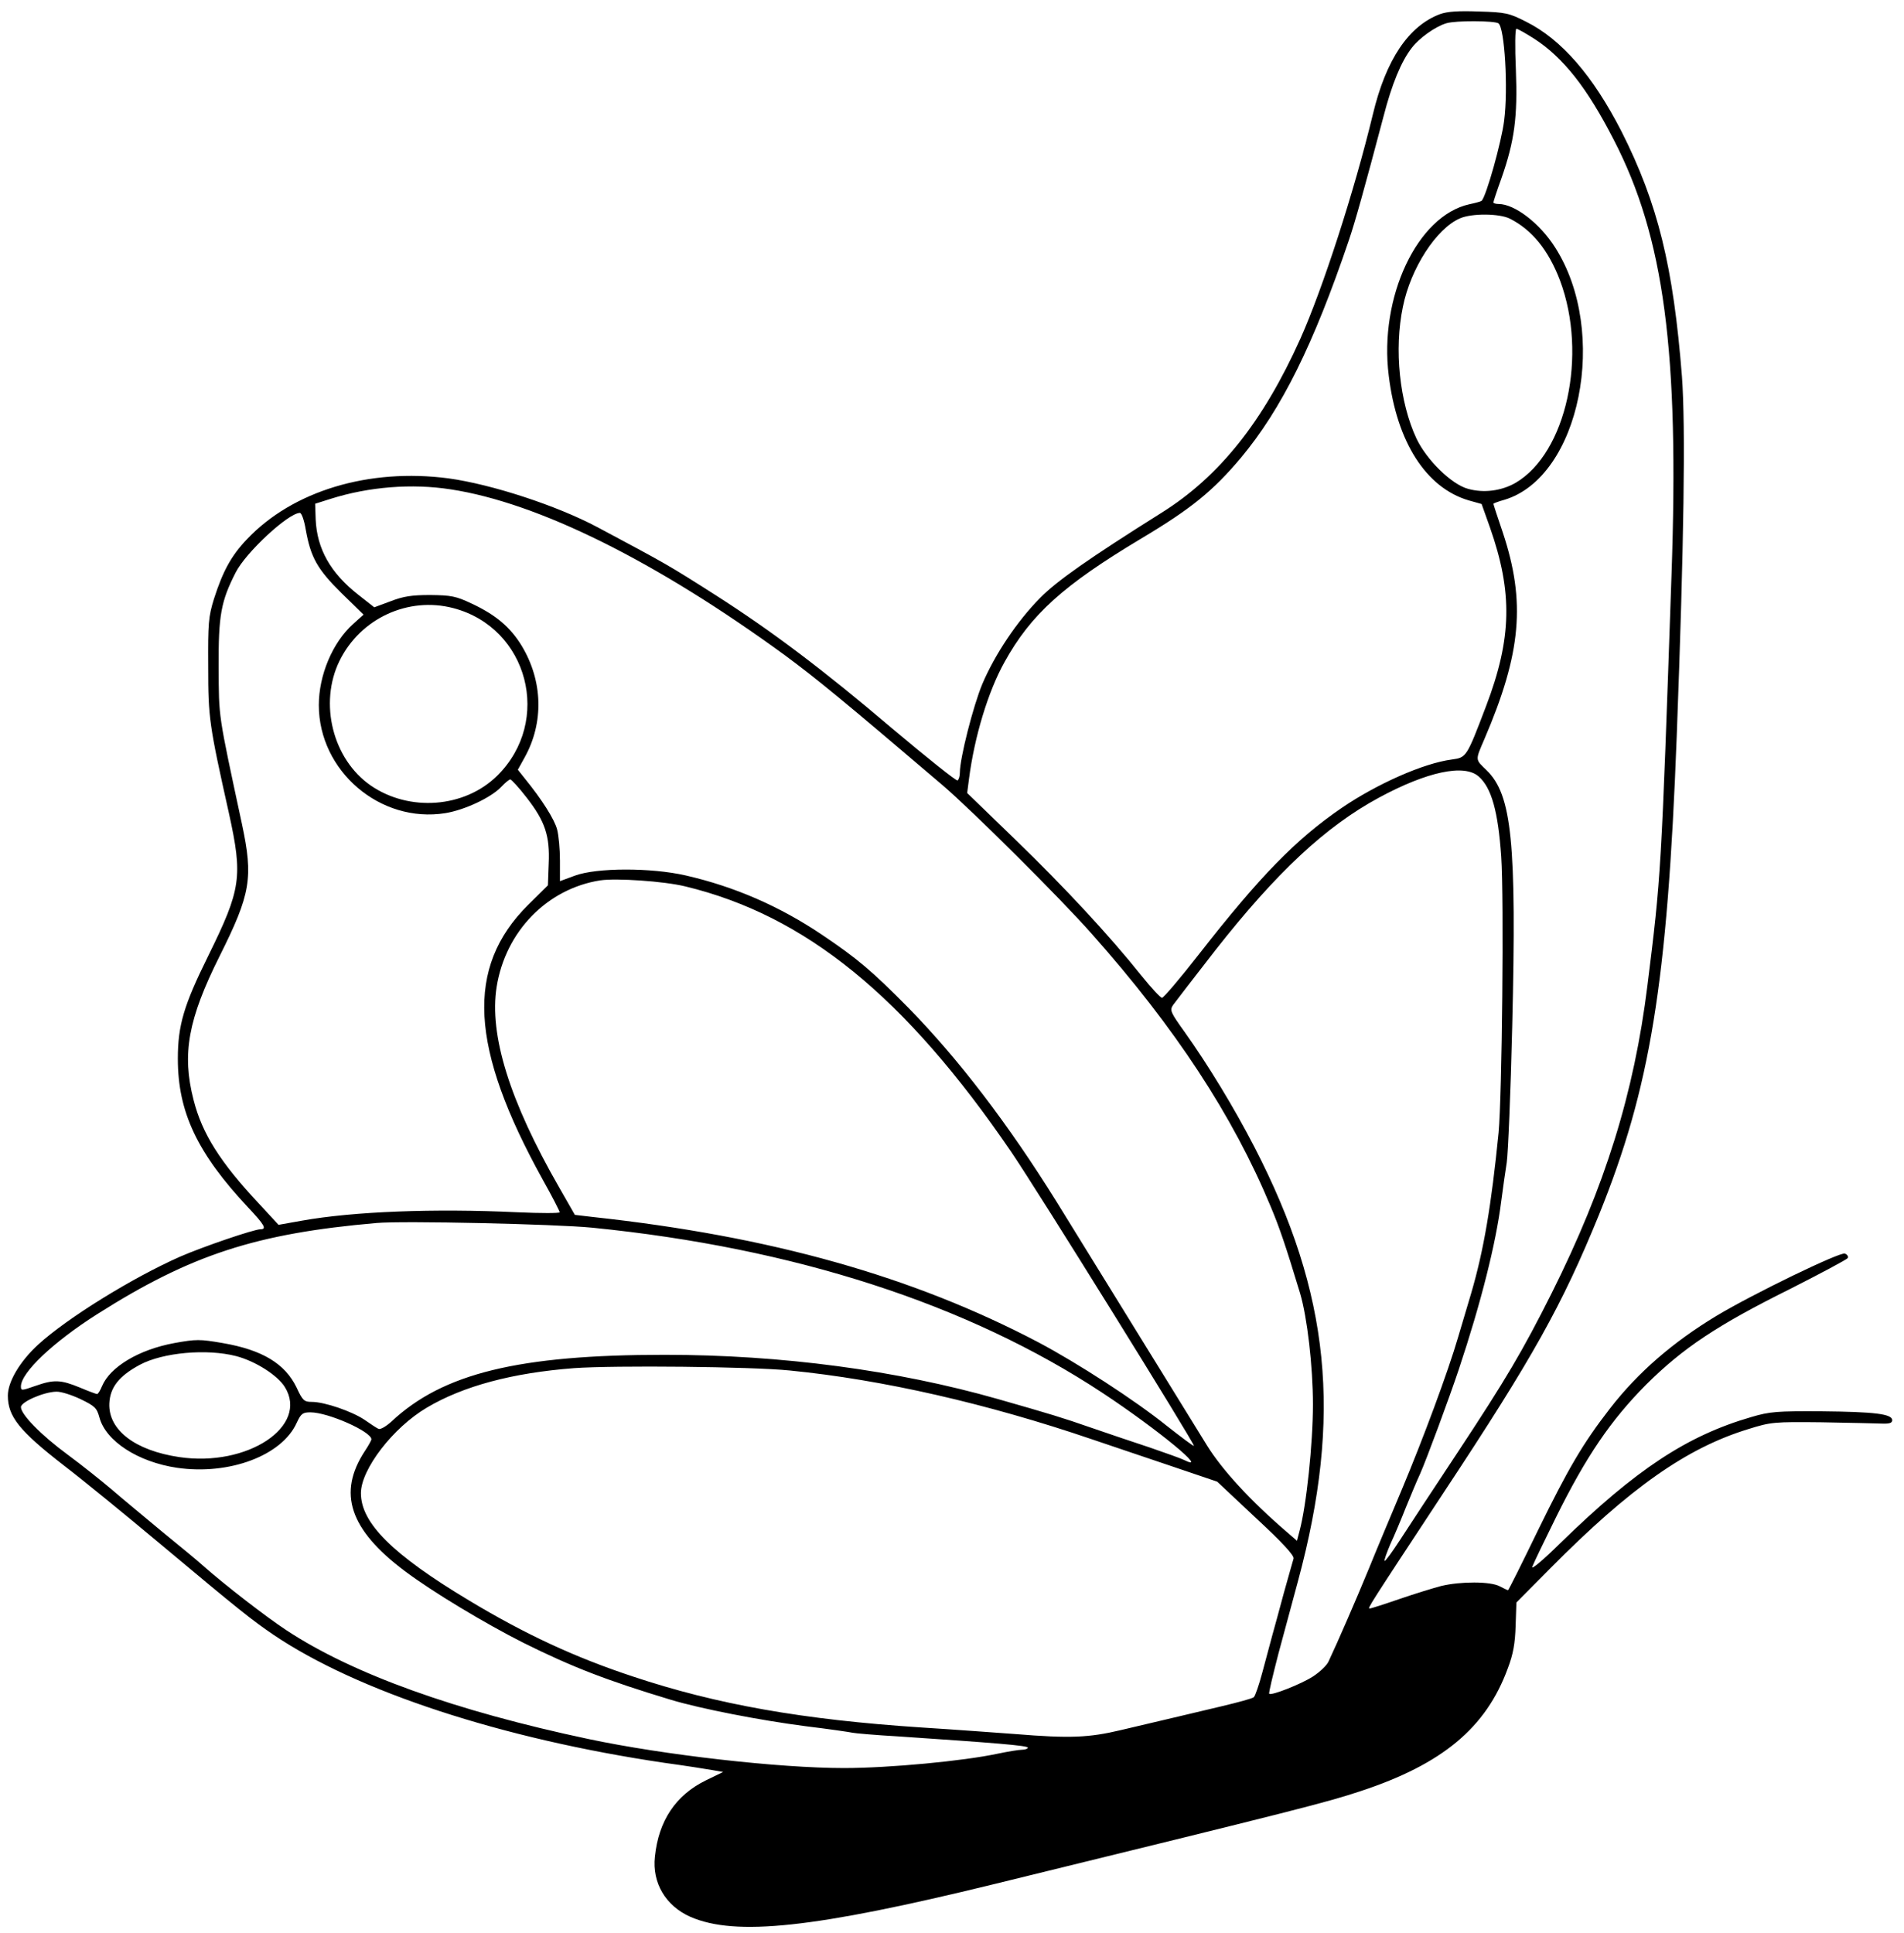 <?xml version="1.0" standalone="no"?>
<!DOCTYPE svg PUBLIC "-//W3C//DTD SVG 20010904//EN"
 "http://www.w3.org/TR/2001/REC-SVG-20010904/DTD/svg10.dtd">
<svg version="1.0" xmlns="http://www.w3.org/2000/svg"
 width="728pt" height="739pt" viewBox="0 0 728 739"
 preserveAspectRatio="xMidYMid meet">
<g transform="translate(0,739) scale(0.1,-0.1)"
fill="#000000" stroke="none">
<g>
<path d="M5506 7336 c-120 -45 -207 -174 -257 -384 -71 -294 -192 -667 -277
-857 -143 -318 -310 -527 -530 -665 -280 -176 -401 -261 -465 -326 -88 -89
-173 -216 -221 -329 -35 -84 -86 -284 -86 -339 0 -14 -4 -27 -9 -30 -4 -3
-117 87 -250 199 -262 223 -460 372 -671 507 -188 120 -191 121 -455 262 -156
83 -404 164 -570 187 -305 40 -596 -48 -771 -233 -60 -63 -92 -122 -126 -228
-21 -68 -23 -93 -22 -260 0 -195 4 -222 79 -558 54 -245 47 -291 -79 -547 -93
-188 -116 -265 -116 -393 0 -204 74 -361 270 -570 61 -65 71 -82 46 -82 -25 0
-221 -67 -308 -105 -181 -80 -432 -235 -542 -336 -70 -64 -116 -142 -116 -195
0 -80 44 -135 214 -267 72 -55 236 -189 365 -297 313 -262 354 -294 436 -350
321 -217 873 -398 1495 -490 80 -11 163 -24 185 -28 l40 -7 -66 -32 c-116 -57
-181 -155 -195 -292 -11 -100 41 -188 136 -230 173 -75 473 -43 1160 125 1180
289 1270 312 1403 356 312 103 479 242 562 469 21 55 28 96 30 163 l3 89 129
130 c305 308 522 461 758 533 86 27 98 28 280 26 105 -2 208 -4 230 -5 29 -1
40 2 40 13 0 24 -68 32 -270 34 -171 1 -198 -1 -269 -22 -245 -71 -441 -200
-729 -481 -70 -69 -114 -105 -108 -91 5 14 46 99 91 190 115 232 209 370 344
506 141 140 271 227 553 367 116 59 214 111 218 117 3 5 -1 13 -11 17 -19 7
-351 -154 -491 -238 -167 -101 -300 -216 -407 -354 -104 -134 -160 -230 -276
-467 -61 -126 -112 -228 -114 -228 -2 0 -17 7 -32 15 -36 19 -149 19 -224 1
-30 -8 -102 -30 -160 -50 -58 -20 -108 -36 -113 -36 -9 0 -7 3 284 445 341
516 451 713 593 1061 196 485 261 881 297 1829 28 741 34 1183 20 1375 -33
421 -92 662 -231 937 -109 213 -229 352 -365 420 -65 33 -78 36 -180 39 -79 3
-121 0 -149 -10z m223 -35 c24 -15 38 -250 22 -373 -10 -80 -68 -288 -86 -306
-2 -2 -23 -8 -47 -13 -199 -44 -346 -356 -308 -656 31 -254 143 -428 305 -476
l50 -14 32 -90 c87 -248 84 -423 -15 -683 -75 -197 -75 -196 -131 -204 -108
-14 -286 -93 -421 -185 -175 -120 -312 -260 -547 -561 -71 -91 -134 -165 -140
-165 -6 0 -41 38 -79 85 -122 153 -294 338 -482 520 l-184 178 7 54 c21 162
73 334 136 447 101 182 224 293 521 471 193 115 276 183 383 310 155 186 277
432 412 830 24 70 61 203 133 475 32 124 68 211 108 262 28 37 89 81 132 94
36 11 182 10 199 0z m137 -59 c111 -72 202 -187 304 -386 193 -373 251 -811
221 -1666 -39 -1139 -40 -1151 -92 -1568 -51 -412 -162 -768 -366 -1176 -111
-221 -174 -328 -359 -608 -92 -139 -192 -291 -221 -336 -30 -46 -56 -82 -59
-80 -2 3 8 31 22 64 15 32 42 96 60 142 19 46 42 102 53 125 25 56 112 291
149 402 85 255 142 482 162 642 6 48 16 115 21 148 5 33 15 267 21 520 17 705
-1 886 -98 980 -44 43 -44 36 -8 120 141 329 158 524 70 789 -20 58 -36 108
-36 110 0 1 19 9 42 15 290 87 401 642 194 965 -59 93 -155 166 -216 166 -11
0 -20 3 -20 6 0 3 13 43 30 90 51 145 63 237 56 417 -4 88 -3 157 2 157 5 0
35 -17 68 -38z m-93 -688 c85 -43 148 -121 192 -237 106 -284 24 -659 -170
-773 -54 -31 -122 -40 -182 -23 -63 17 -158 110 -197 192 -65 139 -86 341 -52
504 30 148 128 299 218 338 45 20 151 19 191 -1z m-4050 -1035 c335 -51 786
-275 1279 -635 119 -88 223 -173 603 -497 113 -97 448 -430 569 -567 320 -360
540 -696 684 -1042 34 -81 57 -148 113 -333 27 -91 49 -279 49 -425 0 -149
-25 -387 -51 -483 l-10 -38 -37 32 c-143 123 -250 240 -308 334 -93 151 -469
760 -574 930 -184 296 -375 546 -566 741 -139 141 -197 190 -331 280 -162 109
-334 184 -522 227 -132 30 -339 30 -423 -1 l-57 -21 0 79 c0 43 -5 97 -11 119
-10 38 -57 113 -123 194 l-27 34 26 47 c74 133 70 293 -12 428 -43 70 -98 117
-190 160 -61 29 -79 32 -159 33 -71 0 -103 -5 -152 -24 l-62 -23 -61 48 c-106
83 -158 175 -163 288 l-2 60 60 19 c146 46 310 59 458 36z m-554 -154 c19
-106 44 -151 136 -242 l85 -83 -40 -36 c-79 -71 -131 -196 -131 -310 0 -252
235 -453 484 -413 73 12 174 59 213 100 15 16 31 29 35 29 4 0 33 -31 63 -70
70 -90 89 -146 84 -253 l-3 -82 -76 -75 c-240 -239 -223 -546 56 -1050 36 -64
65 -121 65 -125 0 -4 -73 -4 -162 0 -318 15 -627 3 -823 -32 l-90 -16 -73 79
c-150 160 -219 269 -252 399 -45 175 -21 308 100 550 119 238 129 299 85 505
-92 429 -88 402 -89 600 -1 198 9 251 65 361 39 77 200 226 245 228 7 1 17
-28 23 -64z m564 -300 c287 -75 380 -432 168 -641 -125 -123 -336 -139 -484
-37 -145 101 -198 314 -119 476 80 163 263 247 435 202z m3921 -644 c49 -43
74 -134 86 -306 11 -162 3 -915 -10 -1055 -28 -281 -57 -451 -105 -615 -13
-44 -36 -120 -50 -168 -38 -131 -134 -389 -215 -582 -39 -93 -96 -228 -125
-300 -48 -117 -121 -285 -155 -357 -7 -16 -34 -41 -60 -58 -45 -29 -159 -74
-167 -66 -3 2 14 71 35 153 22 81 56 207 75 278 170 631 123 1099 -167 1660
-78 151 -176 312 -267 440 -53 74 -57 82 -44 102 8 11 81 106 162 210 235 299
422 473 625 583 185 100 327 130 382 81z m-3034 -420 c460 -111 841 -421 1247
-1016 99 -145 703 -1118 698 -1123 -2 -2 -47 32 -102 75 -124 100 -344 242
-493 321 -480 252 -1021 405 -1704 479 l-68 8 -60 105 c-190 331 -268 583
-239 767 34 212 193 375 396 407 62 9 243 -3 325 -23z m-355 -1305 c771 -77
1436 -292 1951 -632 209 -138 414 -307 311 -256 -12 6 -71 27 -132 48 -60 20
-162 54 -225 76 -106 37 -152 51 -355 109 -386 110 -827 169 -1274 169 -558 0
-848 -71 -1044 -255 -22 -20 -44 -32 -50 -28 -7 3 -31 19 -54 35 -48 32 -152
68 -201 68 -29 0 -35 5 -58 55 -44 91 -131 144 -283 170 -87 15 -101 15 -184
0 -136 -25 -246 -91 -277 -165 -7 -17 -15 -30 -19 -30 -3 0 -33 11 -66 25 -73
30 -99 31 -170 6 -52 -18 -55 -19 -55 -2 0 53 124 170 291 276 359 228 609
309 1069 349 99 9 684 -4 825 -18z m-1362 -491 c73 -19 158 -73 186 -118 93
-150 -143 -307 -404 -268 -168 25 -271 103 -267 205 3 62 37 105 117 148 88
47 256 62 368 33z m2117 -55 c355 -35 756 -127 1155 -263 72 -24 209 -71 305
-103 l174 -59 148 -139 c103 -95 147 -144 144 -155 -3 -9 -19 -68 -37 -131
-17 -63 -37 -137 -45 -165 -7 -27 -24 -90 -37 -138 -13 -49 -28 -92 -33 -96
-5 -5 -61 -20 -124 -35 -117 -28 -190 -45 -385 -91 -122 -29 -195 -32 -403
-15 -70 5 -230 17 -357 25 -456 30 -784 88 -1105 195 -221 73 -411 161 -627
291 -293 176 -413 296 -413 410 0 91 123 251 252 327 140 83 328 133 563 151
155 11 677 6 825 -9z m-2713 -109 c56 -27 63 -34 73 -70 24 -91 148 -171 297
-193 200 -29 402 47 458 173 16 34 22 39 52 39 67 0 232 -73 233 -103 0 -4
-11 -24 -25 -45 -105 -160 -59 -300 153 -459 102 -77 306 -200 453 -274 187
-93 319 -144 564 -218 113 -34 338 -78 515 -101 91 -11 172 -23 180 -25 8 -2
87 -9 175 -14 370 -25 495 -35 495 -43 0 -4 -10 -8 -22 -8 -13 0 -54 -7 -93
-15 -130 -28 -415 -55 -588 -55 -249 0 -689 50 -977 111 -510 108 -902 249
-1155 416 -79 52 -234 172 -319 247 -15 14 -85 72 -154 128 -68 57 -157 130
-196 164 -39 33 -114 93 -167 132 -102 75 -179 154 -179 182 0 20 87 58 135
59 17 1 58 -12 92 -28z"/>
</g>
</g>
</svg>
